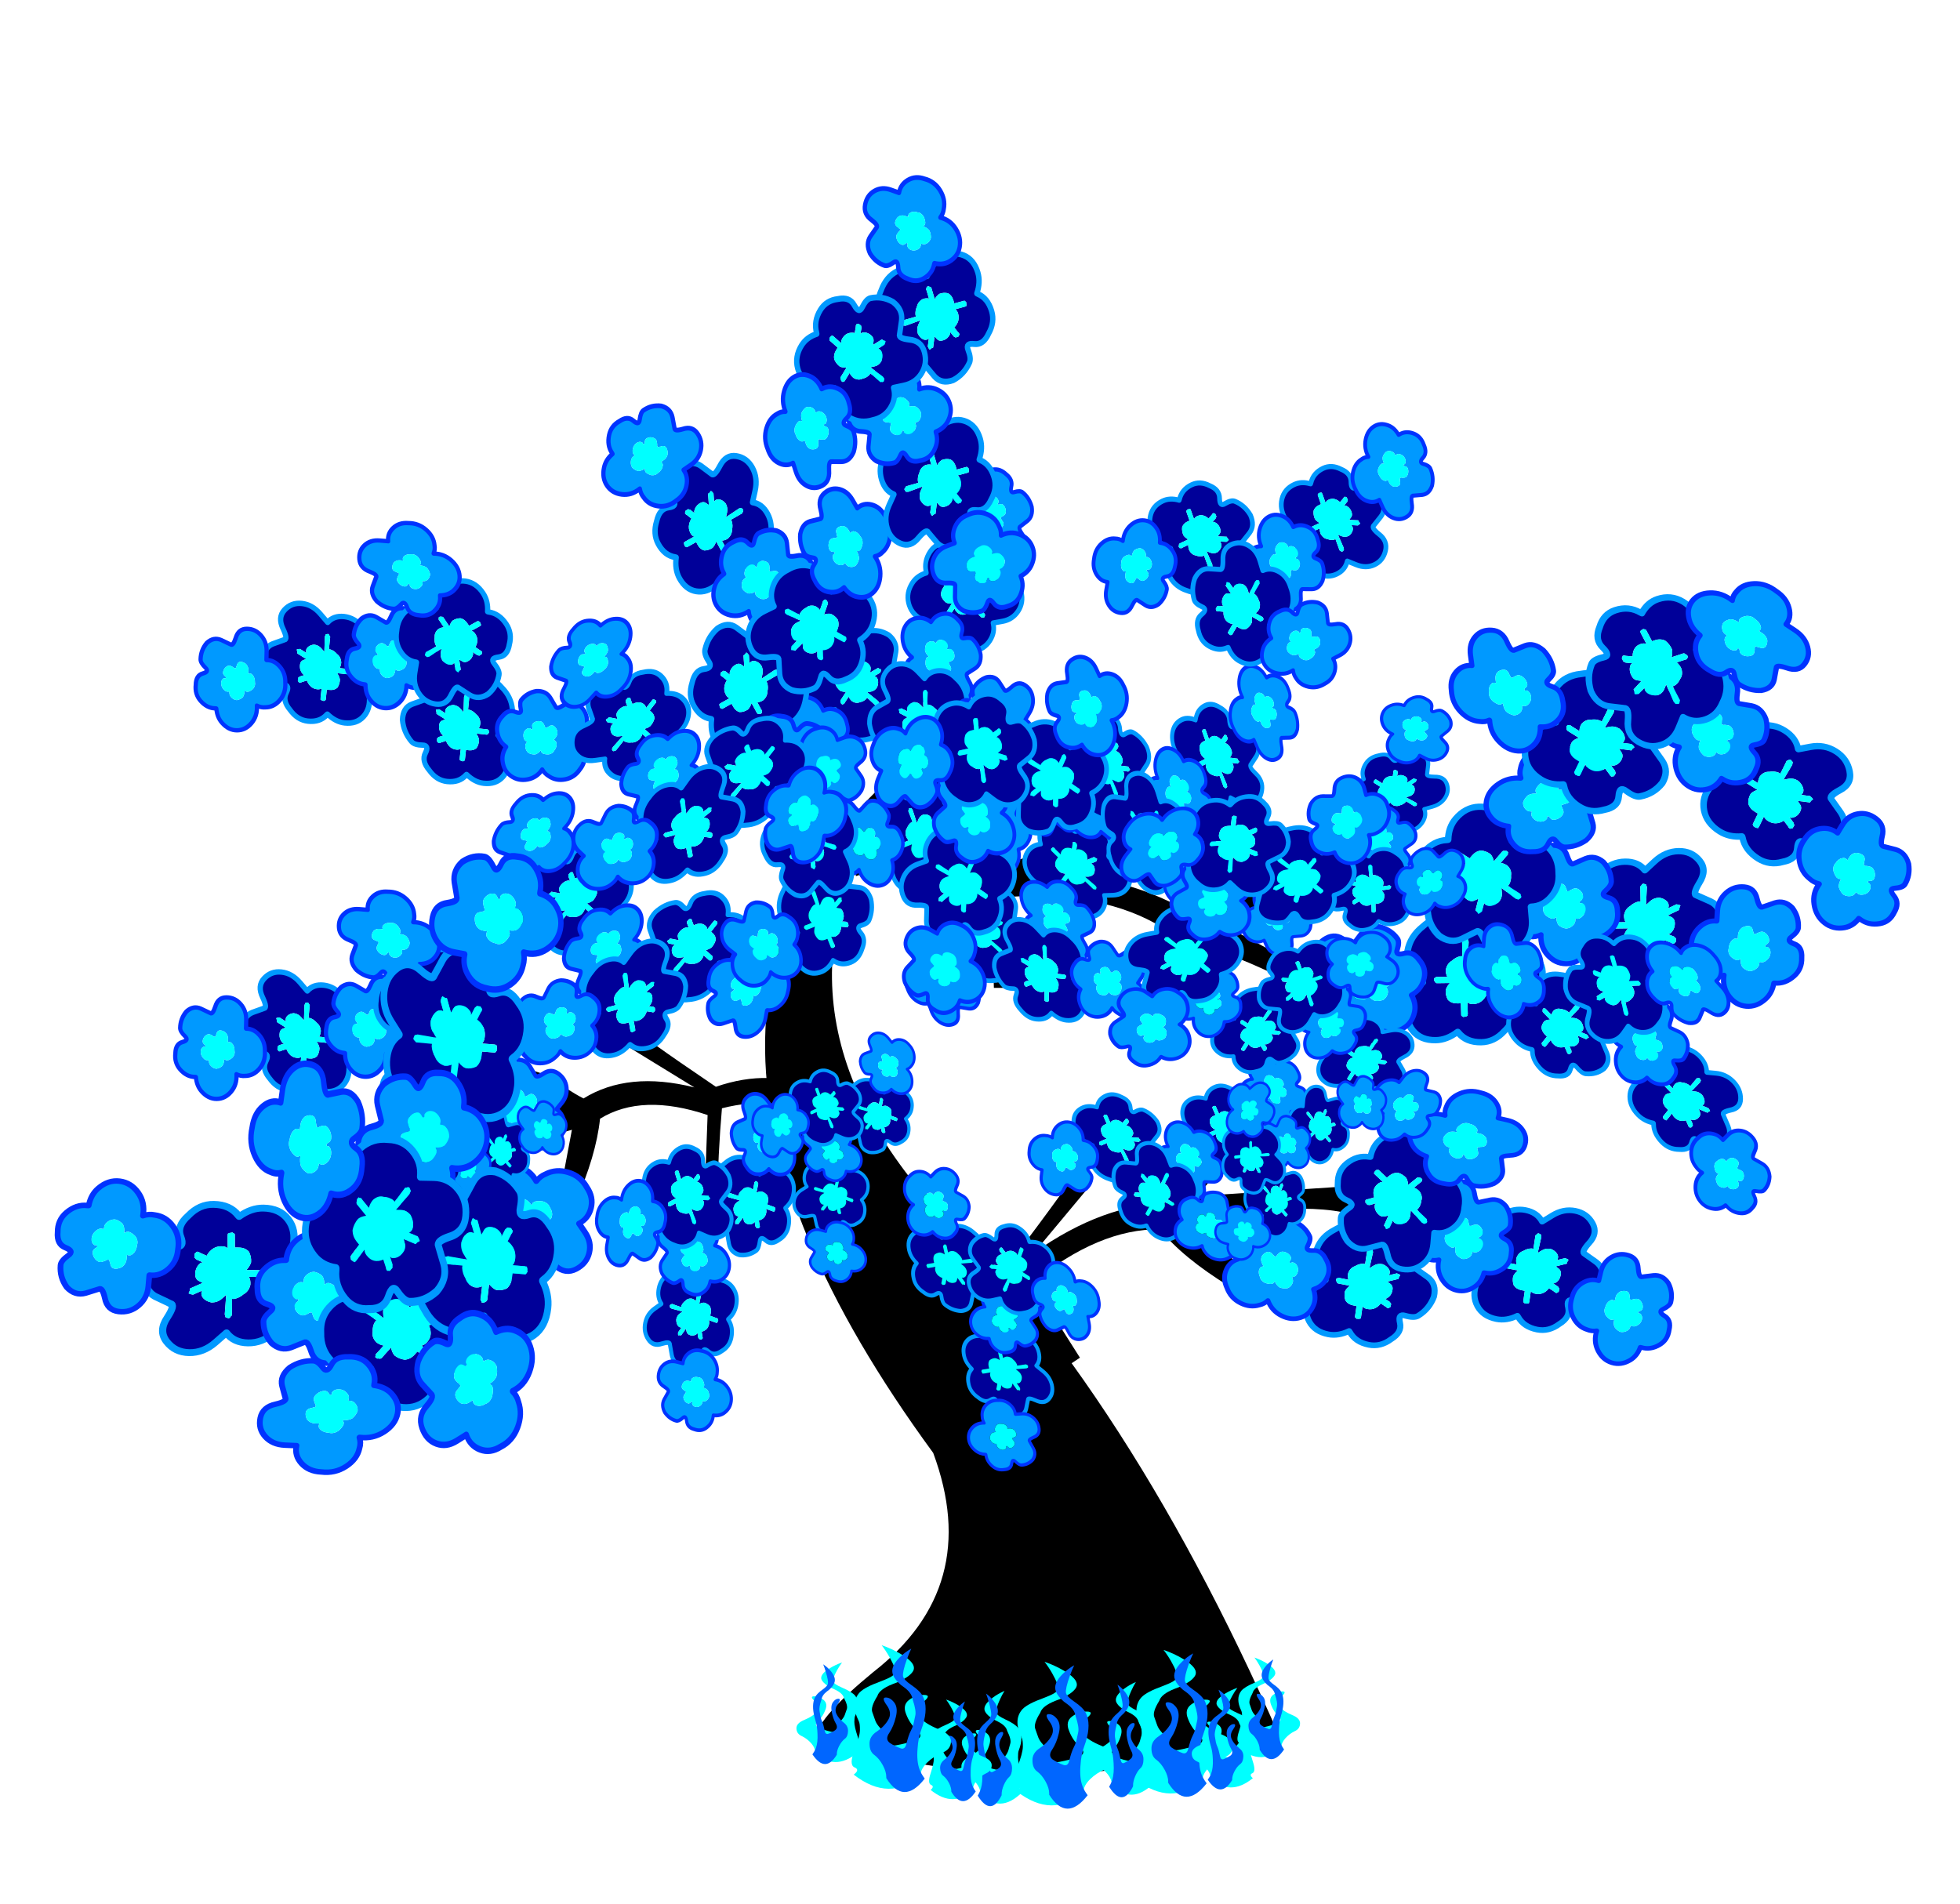 
<svg xmlns="http://www.w3.org/2000/svg" version="1.1" xmlns:xlink="http://www.w3.org/1999/xlink" preserveAspectRatio="none" x="0px" y="0px" width="560px" height="544px" viewBox="0 0 560 544">
<defs>
<g id="miracle_tree_full_0_Layer3_0_FILL">
<path fill="#000000" stroke="none" d="
M -9.2 -71.65
Q -38.4 -51.25 -8.35 -14.4 -3.85 -3.5 -13.8 3.45 -18.55 6.95 -19.05 8.7 0.268 14.742 23.05 8.7 8.6 -20.9 -10.55 -36.9 -25.15 -53.85 -9.2 -71.65 Z"/>
</g>

<g id="miracle_tree_full_0_Layer2_0_FILL">
<path fill="#000000" stroke="none" d="
M -42.4 -34.5
L -40.8 -34.75
Q -38.9 -38.6 -38.55 -41.6 -34.75 -43.7 -28.8 -41.9
L -29.1 -34.6 -27.95 -34.35
Q -27.85 -38.9 -27.5 -42.45 -22.45 -43.6 -19.35 -41.55
L -18.9 -43.95
Q -23.05 -45.75 -28.05 -44.2 -31.75 -46.45 -33.45 -47.55 -35.25 -48.65 -35.5 -48.5 -35.8 -48.4 -35.95 -48.3
L -35.9 -47.4 -30 -44.15
Q -36 -45.5 -40.05 -43.25 -41.45 -43.9 -43.25 -45.1
L -49.8 -47.1 -50.35 -47.15 -41.95 -42.8 -51.5 -38.25 -52 -34.55
Q -49.35 -38.7 -41.1 -40.7
L -42.4 -34.5
M 23.05 -43.1
L 22.45 -42.8 15.9 -37.9
Q 14.4 -36.05 13.15 -34.75 7.1 -34.7 0.8 -30.7
L 6 -36.3 5.55 -37.05
Q 5.3 -37.1 4.9 -37.05 4.5 -37 3.05 -35.25 1.65 -33.5 -1.45 -29.8 -8.2 -28.7 -12.05 -25.2
L -10.25 -23.35
Q -7.7 -26.65 -1.15 -28.05 1.25 -25.2 3.7 -21.4
L 4.95 -22.15 0.65 -28.25
Q 6.65 -32.65 12.2 -32.6 14.25 -30.3 18.5 -27.95
L 20.55 -28.45 15.75 -33.15
Q 26.45 -35.4 31.75 -33.15
L 29.2 -36.1 15.55 -35.3 23.05 -43.1
M 8.05 -64.75
Q 7.6 -64.95 5.1 -64.25 2.6 -63.55 -2.75 -62.1 -10 -64.75 -16.05 -63.9
L -15.35 -61.35
Q -10.85 -62.75 -3.55 -60.45 -2.95 -56.8 -2.85 -52.25
L -1.15 -52.25 -1.65 -59.65
Q 7 -60.15 12.45 -57.15 13 -54.1 15.75 -49.8
L 18.1 -49.2 16.25 -55.7
Q 28.2 -51.85 32 -47.1
L 31.25 -50.95 17.4 -57.65 29.55 -60.15 28.8 -60.2 19.3 -59.6
Q 16.7 -58.85 14.65 -58.5 8.75 -61.65 0.1 -61.6
L 8.6 -63.55 8.65 -64.45
Q 8.45 -64.6 8.05 -64.75 Z"/>
</g>

<g id="blossom_copy_0_Layer1_0_FILL">
<path fill="#000099" stroke="none" d="
M 4.15 1.2
Q 4.15 0.65 3.8 0.3 3.45 -0.05 2.95 0 2.45 0.05 2.3 0.6 2.15 1.1 2 1 1.85 0.95 1.45 0.8 1 0.65 0.6 1.05 0.25 1.5 0.25 2.05 0.25 2.25 0.55 2.5 0.8 2.7 0.4 2.85 0 3 0 3.55 -0.05 4.1 0.3 4.45 0.7 4.85 1.2 4.8
L 1.25 4.8
Q 1.3 5.3 1.6 5.6 2 6 2.5 5.95 3 5.9 3.35 5.45 3.7 5 3.65 4.4 3.9 4.5 4.15 4.45 4.65 4.4 5 3.95 5.35 3.5 5.3 2.9 5.3 2.35 4.95 2 4.6 1.65 4.15 1.7 4.15 1.45 4.15 1.2
M 3.6 2.1
Q 3.656 2.069 3.7 2.05 3.758 2.082 3.8 2.1 3.831 2.156 3.8 2.2 3.818 2.258 3.75 2.3
L 3.35 2.65 3.4 2.7
Q 3.5 2.85 3.5 3.05 3.55 3.25 3.4 3.45 3.287 3.563 3.15 3.6
L 3.4 3.85
Q 3.468 3.891 3.45 3.95 3.481 3.994 3.45 4 3.409 4.068 3.35 4.05 3.306 4.081 3.25 4.05
L 2.9 3.7
Q 2.879 3.881 2.8 4 2.65 4.15 2.45 4.2 2.25 4.2 2.1 4.05 2.05 4 2 3.95
L 1.65 4.25
Q 1.63 4.281 1.55 4.25 1.528 4.267 1.5 4.2 1.469 4.18 1.45 4.1 1.483 4.078 1.5 4.05
L 1.85 3.75
Q 1.748 3.748 1.65 3.65 1.5 3.5 1.5 3.3 1.5 3.165 1.55 3.05
L 1.3 2.95
Q 1.249 2.951 1.2 2.9 1.205 2.85 1.2 2.8 1.249 2.748 1.3 2.7 1.35 2.705 1.4 2.7
L 1.65 2.8
Q 1.6 2.759 1.6 2.7 1.6 2.5 1.75 2.35 1.9 2.2 2.05 2.25 2.146 2.282 2.2 2.3
L 2.05 1.85
Q 2.068 1.835 2.1 1.8 2.125 1.747 2.15 1.7 2.215 1.718 2.25 1.75 2.303 1.775 2.3 1.8
L 2.4 2.1
Q 2.477 1.95 2.65 1.95 2.8 1.95 2.95 2.05 3.1 2.2 3.1 2.4 3.1 2.5 3.1 2.6
L 3.1 2.6 3.6 2.1 Z"/>

<path fill="#00FFFF" stroke="none" d="
M 3.7 2.05
Q 3.656 2.069 3.6 2.1
L 3.1 2.6 3.1 2.6
Q 3.1 2.5 3.1 2.4 3.1 2.2 2.95 2.05 2.8 1.95 2.65 1.95 2.477 1.95 2.4 2.1
L 2.3 1.8
Q 2.303 1.775 2.25 1.75 2.215 1.718 2.15 1.7 2.125 1.747 2.1 1.8 2.068 1.835 2.05 1.85
L 2.2 2.3
Q 2.146 2.282 2.05 2.25 1.9 2.2 1.75 2.35 1.6 2.5 1.6 2.7 1.6 2.759 1.65 2.8
L 1.4 2.7
Q 1.35 2.705 1.3 2.7 1.249 2.748 1.2 2.8 1.205 2.85 1.2 2.9 1.249 2.951 1.3 2.95
L 1.55 3.05
Q 1.5 3.165 1.5 3.3 1.5 3.5 1.65 3.65 1.748 3.748 1.85 3.75
L 1.5 4.05
Q 1.483 4.078 1.45 4.1 1.469 4.18 1.5 4.2 1.528 4.267 1.55 4.25 1.63 4.281 1.65 4.25
L 2 3.95
Q 2.05 4 2.1 4.05 2.25 4.2 2.45 4.2 2.65 4.15 2.8 4 2.879 3.881 2.9 3.7
L 3.25 4.05
Q 3.306 4.081 3.35 4.05 3.409 4.068 3.45 4 3.481 3.994 3.45 3.95 3.468 3.891 3.4 3.85
L 3.15 3.6
Q 3.287 3.563 3.4 3.45 3.55 3.25 3.5 3.05 3.5 2.85 3.4 2.7
L 3.35 2.65 3.75 2.3
Q 3.818 2.258 3.8 2.2 3.831 2.156 3.8 2.1 3.758 2.082 3.7 2.05 Z"/>
</g>

<g id="blossom_0_Layer0_0_FILL">
<path fill="#0099FF" stroke="none" d="
M 4.15 1.2
Q 4.15 0.65 3.8 0.3 3.45 -0.05 2.95 0 2.45 0.05 2.3 0.6 2.15 1.1 2 1 1.85 0.95 1.45 0.8 1 0.65 0.6 1.05 0.25 1.5 0.25 2.05 0.25 2.25 0.55 2.5 0.8 2.7 0.4 2.85 0 3 0 3.55 -0.05 4.1 0.3 4.45 0.7 4.85 1.2 4.8
L 1.25 4.8
Q 1.3 5.3 1.6 5.6 2 6 2.5 5.95 3 5.9 3.35 5.45 3.7 5 3.65 4.4 3.9 4.5 4.15 4.45 4.65 4.4 5 3.95 5.35 3.5 5.3 2.9 5.3 2.35 4.95 2 4.6 1.65 4.15 1.7 4.15 1.45 4.15 1.2
M 2.95 2.05
Q 3.1 2.2 3.1 2.4 3.1 2.5 3.1 2.6 3.2 2.55 3.3 2.6 3.35 2.65 3.4 2.7 3.5 2.85 3.5 3.05 3.55 3.25 3.4 3.45 3.25 3.6 3.1 3.65 3.05 3.65 3 3.65 2.947 3.6 2.9 3.6 2.9 3.85 2.8 4 2.65 4.15 2.45 4.2 2.25 4.2 2.1 4.05 2 3.95 2 3.8
L 2 3.75 1.95 3.75
Q 1.8 3.8 1.65 3.65 1.5 3.5 1.5 3.3 1.5 3.1 1.65 3
L 1.75 3
Q 1.8 2.95 1.75 2.9 1.6 2.8 1.6 2.7 1.6 2.5 1.75 2.35 1.9 2.2 2.05 2.25 2.2 2.3 2.25 2.35 2.3 2.35 2.35 2.35 2.35 2.3 2.4 2.2 2.45 1.95 2.65 1.95 2.8 1.95 2.95 2.05 Z"/>

<path fill="#00FFFF" stroke="none" d="
M 3.1 2.4
Q 3.1 2.2 2.95 2.05 2.8 1.95 2.65 1.95 2.45 1.95 2.4 2.2 2.35 2.3 2.35 2.35 2.3 2.35 2.25 2.35 2.2 2.3 2.05 2.25 1.9 2.2 1.75 2.35 1.6 2.5 1.6 2.7 1.6 2.8 1.75 2.9 1.8 2.95 1.75 3
L 1.65 3
Q 1.5 3.1 1.5 3.3 1.5 3.5 1.65 3.65 1.8 3.8 1.95 3.75
L 2 3.75 2 3.8
Q 2 3.95 2.1 4.05 2.25 4.2 2.45 4.2 2.65 4.15 2.8 4 2.9 3.85 2.9 3.6 2.947 3.6 3 3.65 3.05 3.65 3.1 3.65 3.25 3.6 3.4 3.45 3.55 3.25 3.5 3.05 3.5 2.85 3.4 2.7 3.35 2.65 3.3 2.6 3.2 2.55 3.1 2.6 3.1 2.5 3.1 2.4 Z"/>
</g>

<g id="flames_0_Layer1_0_FILL">
<path fill="#00FFFF" stroke="none" d="
M 5.5 -25.65
Q 5.15 -26.75 7.25 -29.95 8.3 -31.55 9.5 -32.9 6.45 -32 3.85 -30.65 -1.3 -28 0.45 -25.95 1.5 -24.65 4.55 -23.35 5.3 -23.05 6.2 -22.75 10 -21.35 10.55 -19.6 12.55 -16.65 11.95 -15.35 11.4 -14.05 11.05 -13.15 10.65 -12.25 9.65 -11.3 8.7 -10.35 7.6 -7.95 6.95 -6.5 4.9 -6.8 1.75 -7.35 -0.75 -8.2 -3.3 -9.15 -1.1 -10.8 1.05 -12.55 2.1 -14.95 3.25 -17.35 1.3 -18.7 -0.7 -20.05 -3.05 -20.05 -5.45 -20.05 -2.6 -18.05 0.25 -16.1 -1.65 -14.3 -3.55 -12.5 -7.4 -11.15 -11.2 -9.85 -11.05 -7.85 -10.95 -5.85 -8.5 -5 -6.1 -4.1 -4.15 -2.35 -2.35 -0.65 -2.35 0.75 -2.35 0.9 -2.35 1 6.6 8.15 17.15 1 15.25 -0.3 16.95 -0.9 18.6 -1.55 17.05 -5.25 15.5 -8.95 15.5 -10.65 15.5 -12.35 15.85 -12.95 18.55 -17.65 15.7 -20.5 14.2 -21.9 9.75 -23.4 7.75 -24.1 6.7 -24.65 5.65 -25.25 5.5 -25.65 Z"/>
</g>

<g id="flames_0_Layer0_0_FILL">
<path fill="#0066FF" stroke="none" d="
M 6.05 -25.15
Q 7.05 -27.2 4.1 -29.85 2.6 -31.2 0.85 -32.1 1.55 -30.75 2.15 -29.15 3.35 -25.95 3.15 -24.85 3.05 -24.45 2.45 -23.85 1.85 -23.3 0.7 -22.6 -1.85 -21.1 -2.7 -19.7 -4.35 -16.85 -2.8 -12.15 -2.6 -11.55 -2.35 -10.9 -1.5 -8.8 -1.35 -5.95 -1.1 -2.7 -2 -0.6 -2.45 0.5 -3.55 1.8 2.5 8.95 7.65 1.8 7.65 1.7 7.65 1.55 7.65 0.15 8.7 -1.55 9.8 -3.3 11.2 -4.2 12.6 -5.05 12.65 -7.05 12.75 -9.05 10.55 -10.35 8.35 -11.7 7.25 -13.5 6.15 -15.3 7.8 -17.25 9.45 -19.25 8.05 -19.25 6.7 -19.25 5.55 -17.9 4.45 -16.55 5.1 -14.15 5.7 -11.75 6.95 -10 8.2 -8.35 6.75 -7.4 5.3 -6.55 3.5 -6 2.3 -5.7 1.95 -7.15 1.3 -9.55 0.75 -10.5 0.2 -11.45 -0.05 -12.35 -0.25 -13.25 -0.55 -14.55 -0.9 -15.85 0.25 -18.8 0.55 -20.55 2.75 -21.95 3.25 -22.25 3.7 -22.55 5.45 -23.85 6.05 -25.15 Z"/>
</g>

<path id="blossom_copy_0_Layer1_0_1_STROKES" stroke="#0099FF" stroke-width="0.25" stroke-linejoin="round" stroke-linecap="round" fill="none" d="
M 3.8 0.3
Q 3.45 -0.05 2.95 0 2.45 0.05 2.3 0.6 2.15 1.1 2 1 1.85 0.95 1.45 0.8 1 0.65 0.6 1.05 0.25 1.5 0.25 2.05 0.25 2.25 0.55 2.5 0.8 2.7 0.4 2.85 0 3 0 3.55 -0.05 4.1 0.3 4.45 0.7 4.85 1.2 4.8
L 1.25 4.8
Q 1.3 5.3 1.6 5.6 2 6 2.5 5.95 3 5.9 3.35 5.45 3.7 5 3.65 4.4 3.9 4.5 4.15 4.45 4.65 4.4 5 3.95 5.35 3.5 5.3 2.9 5.3 2.35 4.95 2 4.6 1.65 4.15 1.7 4.15 1.45 4.15 1.2 4.15 0.65 3.8 0.3 Z"/>

<path id="blossom_0_Layer0_0_1_STROKES" stroke="#0033FF" stroke-width="0.25" stroke-linejoin="round" stroke-linecap="round" fill="none" d="
M 3.8 0.3
Q 3.45 -0.05 2.95 0 2.45 0.05 2.3 0.6 2.15 1.1 2 1 1.85 0.95 1.45 0.8 1 0.65 0.6 1.05 0.25 1.5 0.25 2.05 0.25 2.25 0.55 2.5 0.8 2.7 0.4 2.85 0 3 0 3.55 -0.05 4.1 0.3 4.45 0.7 4.85 1.2 4.8
L 1.25 4.8
Q 1.3 5.3 1.6 5.6 2 6 2.5 5.95 3 5.9 3.35 5.45 3.7 5 3.65 4.4 3.9 4.5 4.15 4.45 4.65 4.4 5 3.95 5.35 3.5 5.3 2.9 5.3 2.35 4.95 2 4.6 1.65 4.15 1.7 4.15 1.45 4.15 1.2 4.15 0.65 3.8 0.3 Z"/>
</defs>

<g transform="matrix( 2.67, 0, 0, 2.947, 106.7,480.2) "/>

<g transform="matrix( 3.152, 0, 0, 3.511, 292.95,465.75) ">
<g transform="matrix( 1, 0, 0, 1, 0,0) ">
<use xlink:href="#miracle_tree_full_0_Layer3_0_FILL"/>
</g>

<g transform="matrix( 1, 0, 0, 1, 0,0) ">
<use xlink:href="#miracle_tree_full_0_Layer2_0_FILL"/>
</g>

<g transform="matrix( 1.523, 0.26, -0.17, 1.386, -57.55,-48.15) ">
<g transform="matrix( 0.814, -0.95, 0.95, 0.814, -10.15,0.75) ">
<g transform="matrix( 1, 0, 0, 1, 0,0) ">
<use xlink:href="#blossom_copy_0_Layer1_0_FILL"/>

<use xlink:href="#blossom_copy_0_Layer1_0_1_STROKES"/>
</g>
</g>

<g transform="matrix( 1, 0, 0, 1, -3.8,-3.45) ">
<g transform="matrix( 1, 0, 0, 1, 0,0) ">
<use xlink:href="#blossom_0_Layer0_0_FILL"/>

<use xlink:href="#blossom_0_Layer0_0_1_STROKES"/>
</g>
</g>

<g transform="matrix( 0.814, -0.95, 0.95, 0.814, -1.65,2.7) ">
<g transform="matrix( 1, 0, 0, 1, 0,0) ">
<use xlink:href="#blossom_copy_0_Layer1_0_FILL"/>

<use xlink:href="#blossom_copy_0_Layer1_0_1_STROKES"/>
</g>
</g>

<g transform="matrix( 0.851, 0.523, -0.523, 0.851, 7.5,-1.35) ">
<g transform="matrix( 1, 0, 0, 1, 0,0) ">
<use xlink:href="#blossom_0_Layer0_0_FILL"/>

<use xlink:href="#blossom_0_Layer0_0_1_STROKES"/>
</g>
</g>

<g transform="matrix( -1.248, -0.065, 0.065, -1.248, 5.35,1.9) ">
<g transform="matrix( 1, 0, 0, 1, 0,0) ">
<use xlink:href="#blossom_copy_0_Layer1_0_FILL"/>

<use xlink:href="#blossom_copy_0_Layer1_0_1_STROKES"/>
</g>
</g>

<g transform="matrix( -0.104, -0.991, 0.991, -0.104, -3.4,-2.85) ">
<g transform="matrix( 1, 0, 0, 1, 0,0) ">
<use xlink:href="#blossom_0_Layer0_0_FILL"/>

<use xlink:href="#blossom_0_Layer0_0_1_STROKES"/>
</g>
</g>

<g transform="matrix( 0.993, -0.087, 0.087, 0.993, -12.75,-0.3) ">
<g transform="matrix( 1, 0, 0, 1, 0,0) ">
<use xlink:href="#blossom_0_Layer0_0_FILL"/>

<use xlink:href="#blossom_0_Layer0_0_1_STROKES"/>
</g>
</g>
</g>

<g transform="matrix( 2.092, -0.107, -0.011, -1.783, -61.65,-27.95) ">
<g transform="matrix( 0.814, -0.95, 0.95, 0.814, -10.15,0.75) ">
<g transform="matrix( 1, 0, 0, 1, 0,0) ">
<use xlink:href="#blossom_copy_0_Layer1_0_FILL"/>

<use xlink:href="#blossom_copy_0_Layer1_0_1_STROKES"/>
</g>
</g>

<g transform="matrix( 1, 0, 0, 1, -3.8,-3.45) ">
<g transform="matrix( 1, 0, 0, 1, 0,0) ">
<use xlink:href="#blossom_0_Layer0_0_FILL"/>

<use xlink:href="#blossom_0_Layer0_0_1_STROKES"/>
</g>
</g>

<g transform="matrix( 0.814, -0.95, 0.95, 0.814, -1.65,2.7) ">
<g transform="matrix( 1, 0, 0, 1, 0,0) ">
<use xlink:href="#blossom_copy_0_Layer1_0_FILL"/>

<use xlink:href="#blossom_copy_0_Layer1_0_1_STROKES"/>
</g>
</g>

<g transform="matrix( 0.851, 0.523, -0.523, 0.851, 7.5,-1.35) ">
<g transform="matrix( 1, 0, 0, 1, 0,0) ">
<use xlink:href="#blossom_0_Layer0_0_FILL"/>

<use xlink:href="#blossom_0_Layer0_0_1_STROKES"/>
</g>
</g>

<g transform="matrix( -1.248, -0.065, 0.065, -1.248, 5.35,1.9) ">
<g transform="matrix( 1, 0, 0, 1, 0,0) ">
<use xlink:href="#blossom_copy_0_Layer1_0_FILL"/>

<use xlink:href="#blossom_copy_0_Layer1_0_1_STROKES"/>
</g>
</g>

<g transform="matrix( -0.104, -0.991, 0.991, -0.104, -3.4,-2.85) ">
<g transform="matrix( 1, 0, 0, 1, 0,0) ">
<use xlink:href="#blossom_0_Layer0_0_FILL"/>

<use xlink:href="#blossom_0_Layer0_0_1_STROKES"/>
</g>
</g>

<g transform="matrix( 0.993, -0.087, 0.087, 0.993, -12.75,-0.3) ">
<g transform="matrix( 1, 0, 0, 1, 0,0) ">
<use xlink:href="#blossom_0_Layer0_0_FILL"/>

<use xlink:href="#blossom_0_Layer0_0_1_STROKES"/>
</g>
</g>
</g>

<g transform="matrix( 1.048, 0.698, 0.948, -1.089, -36.2,-55.05) ">
<g transform="matrix( 0.814, -0.95, 0.95, 0.814, -10.15,0.75) ">
<g transform="matrix( 1, 0, 0, 1, 0,0) ">
<use xlink:href="#blossom_copy_0_Layer1_0_FILL"/>

<use xlink:href="#blossom_copy_0_Layer1_0_1_STROKES"/>
</g>
</g>

<g transform="matrix( 1, 0, 0, 1, -3.8,-3.45) ">
<g transform="matrix( 1, 0, 0, 1, 0,0) ">
<use xlink:href="#blossom_0_Layer0_0_FILL"/>

<use xlink:href="#blossom_0_Layer0_0_1_STROKES"/>
</g>
</g>

<g transform="matrix( 0.814, -0.95, 0.95, 0.814, -1.65,2.7) ">
<g transform="matrix( 1, 0, 0, 1, 0,0) ">
<use xlink:href="#blossom_copy_0_Layer1_0_FILL"/>

<use xlink:href="#blossom_copy_0_Layer1_0_1_STROKES"/>
</g>
</g>

<g transform="matrix( 0.851, 0.523, -0.523, 0.851, 7.5,-1.35) ">
<g transform="matrix( 1, 0, 0, 1, 0,0) ">
<use xlink:href="#blossom_0_Layer0_0_FILL"/>

<use xlink:href="#blossom_0_Layer0_0_1_STROKES"/>
</g>
</g>

<g transform="matrix( -1.248, -0.065, 0.065, -1.248, 5.35,1.9) ">
<g transform="matrix( 1, 0, 0, 1, 0,0) ">
<use xlink:href="#blossom_copy_0_Layer1_0_FILL"/>

<use xlink:href="#blossom_copy_0_Layer1_0_1_STROKES"/>
</g>
</g>

<g transform="matrix( -0.104, -0.991, 0.991, -0.104, -3.4,-2.85) ">
<g transform="matrix( 1, 0, 0, 1, 0,0) ">
<use xlink:href="#blossom_0_Layer0_0_FILL"/>

<use xlink:href="#blossom_0_Layer0_0_1_STROKES"/>
</g>
</g>

<g transform="matrix( 0.993, -0.087, 0.087, 0.993, -12.75,-0.3) ">
<g transform="matrix( 1, 0, 0, 1, 0,0) ">
<use xlink:href="#blossom_0_Layer0_0_FILL"/>

<use xlink:href="#blossom_0_Layer0_0_1_STROKES"/>
</g>
</g>
</g>

<g transform="matrix( 0.356, -1.149, 1.106, 0.366, -29.15,-31.8) ">
<g transform="matrix( 0.814, -0.95, 0.95, 0.814, -10.15,0.75) ">
<g transform="matrix( 1, 0, 0, 1, 0,0) ">
<use xlink:href="#blossom_copy_0_Layer1_0_FILL"/>

<use xlink:href="#blossom_copy_0_Layer1_0_1_STROKES"/>
</g>
</g>

<g transform="matrix( 1, 0, 0, 1, -3.8,-3.45) ">
<g transform="matrix( 1, 0, 0, 1, 0,0) ">
<use xlink:href="#blossom_0_Layer0_0_FILL"/>

<use xlink:href="#blossom_0_Layer0_0_1_STROKES"/>
</g>
</g>

<g transform="matrix( 0.814, -0.95, 0.95, 0.814, -1.65,2.7) ">
<g transform="matrix( 1, 0, 0, 1, 0,0) ">
<use xlink:href="#blossom_copy_0_Layer1_0_FILL"/>

<use xlink:href="#blossom_copy_0_Layer1_0_1_STROKES"/>
</g>
</g>

<g transform="matrix( 0.851, 0.523, -0.523, 0.851, 7.5,-1.35) ">
<g transform="matrix( 1, 0, 0, 1, 0,0) ">
<use xlink:href="#blossom_0_Layer0_0_FILL"/>

<use xlink:href="#blossom_0_Layer0_0_1_STROKES"/>
</g>
</g>

<g transform="matrix( -1.248, -0.065, 0.065, -1.248, 5.35,1.9) ">
<g transform="matrix( 1, 0, 0, 1, 0,0) ">
<use xlink:href="#blossom_copy_0_Layer1_0_FILL"/>

<use xlink:href="#blossom_copy_0_Layer1_0_1_STROKES"/>
</g>
</g>

<g transform="matrix( -0.104, -0.991, 0.991, -0.104, -3.4,-2.85) ">
<g transform="matrix( 1, 0, 0, 1, 0,0) ">
<use xlink:href="#blossom_0_Layer0_0_FILL"/>

<use xlink:href="#blossom_0_Layer0_0_1_STROKES"/>
</g>
</g>

<g transform="matrix( 0.993, -0.087, 0.087, 0.993, -12.75,-0.3) ">
<g transform="matrix( 1, 0, 0, 1, 0,0) ">
<use xlink:href="#blossom_0_Layer0_0_FILL"/>

<use xlink:href="#blossom_0_Layer0_0_1_STROKES"/>
</g>
</g>
</g>

<g transform="matrix( -1.741, -0.192, -0.233, 1.473, 37.45,-31.55) ">
<g transform="matrix( 0.814, -0.95, 0.95, 0.814, -10.15,0.75) ">
<g transform="matrix( 1, 0, 0, 1, 0,0) ">
<use xlink:href="#blossom_copy_0_Layer1_0_FILL"/>

<use xlink:href="#blossom_copy_0_Layer1_0_1_STROKES"/>
</g>
</g>

<g transform="matrix( 1, 0, 0, 1, -3.8,-3.45) ">
<g transform="matrix( 1, 0, 0, 1, 0,0) ">
<use xlink:href="#blossom_0_Layer0_0_FILL"/>

<use xlink:href="#blossom_0_Layer0_0_1_STROKES"/>
</g>
</g>

<g transform="matrix( 0.814, -0.95, 0.95, 0.814, -1.65,2.7) ">
<g transform="matrix( 1, 0, 0, 1, 0,0) ">
<use xlink:href="#blossom_copy_0_Layer1_0_FILL"/>

<use xlink:href="#blossom_copy_0_Layer1_0_1_STROKES"/>
</g>
</g>

<g transform="matrix( 0.851, 0.523, -0.523, 0.851, 7.5,-1.35) ">
<g transform="matrix( 1, 0, 0, 1, 0,0) ">
<use xlink:href="#blossom_0_Layer0_0_FILL"/>

<use xlink:href="#blossom_0_Layer0_0_1_STROKES"/>
</g>
</g>

<g transform="matrix( -1.248, -0.065, 0.065, -1.248, 5.35,1.9) ">
<g transform="matrix( 1, 0, 0, 1, 0,0) ">
<use xlink:href="#blossom_copy_0_Layer1_0_FILL"/>

<use xlink:href="#blossom_copy_0_Layer1_0_1_STROKES"/>
</g>
</g>

<g transform="matrix( -0.104, -0.991, 0.991, -0.104, -3.4,-2.85) ">
<g transform="matrix( 1, 0, 0, 1, 0,0) ">
<use xlink:href="#blossom_0_Layer0_0_FILL"/>

<use xlink:href="#blossom_0_Layer0_0_1_STROKES"/>
</g>
</g>

<g transform="matrix( 0.993, -0.087, 0.087, 0.993, -12.75,-0.3) ">
<g transform="matrix( 1, 0, 0, 1, 0,0) ">
<use xlink:href="#blossom_0_Layer0_0_FILL"/>

<use xlink:href="#blossom_0_Layer0_0_1_STROKES"/>
</g>
</g>
</g>

<g transform="matrix( -0.773, 0.808, -1.007, -0.883, 1.35,-57.2) ">
<g transform="matrix( 0.814, -0.95, 0.95, 0.814, -10.15,0.75) ">
<g transform="matrix( 1, 0, 0, 1, 0,0) ">
<use xlink:href="#blossom_copy_0_Layer1_0_FILL"/>

<use xlink:href="#blossom_copy_0_Layer1_0_1_STROKES"/>
</g>
</g>

<g transform="matrix( 1, 0, 0, 1, -3.8,-3.45) ">
<g transform="matrix( 1, 0, 0, 1, 0,0) ">
<use xlink:href="#blossom_0_Layer0_0_FILL"/>

<use xlink:href="#blossom_0_Layer0_0_1_STROKES"/>
</g>
</g>

<g transform="matrix( 0.814, -0.95, 0.95, 0.814, -1.65,2.7) ">
<g transform="matrix( 1, 0, 0, 1, 0,0) ">
<use xlink:href="#blossom_copy_0_Layer1_0_FILL"/>

<use xlink:href="#blossom_copy_0_Layer1_0_1_STROKES"/>
</g>
</g>

<g transform="matrix( 0.851, 0.523, -0.523, 0.851, 7.5,-1.35) ">
<g transform="matrix( 1, 0, 0, 1, 0,0) ">
<use xlink:href="#blossom_0_Layer0_0_FILL"/>

<use xlink:href="#blossom_0_Layer0_0_1_STROKES"/>
</g>
</g>

<g transform="matrix( -1.248, -0.065, 0.065, -1.248, 5.35,1.9) ">
<g transform="matrix( 1, 0, 0, 1, 0,0) ">
<use xlink:href="#blossom_copy_0_Layer1_0_FILL"/>

<use xlink:href="#blossom_copy_0_Layer1_0_1_STROKES"/>
</g>
</g>

<g transform="matrix( -0.104, -0.991, 0.991, -0.104, -3.4,-2.85) ">
<g transform="matrix( 1, 0, 0, 1, 0,0) ">
<use xlink:href="#blossom_0_Layer0_0_FILL"/>

<use xlink:href="#blossom_0_Layer0_0_1_STROKES"/>
</g>
</g>

<g transform="matrix( 0.993, -0.087, 0.087, 0.993, -12.75,-0.3) ">
<g transform="matrix( 1, 0, 0, 1, 0,0) ">
<use xlink:href="#blossom_0_Layer0_0_FILL"/>

<use xlink:href="#blossom_0_Layer0_0_1_STROKES"/>
</g>
</g>
</g>

<g transform="matrix( -1.048, 0.312, -0.489, -0.997, 13.25,-38.35) ">
<g transform="matrix( 0.814, -0.95, 0.95, 0.814, -10.15,0.75) ">
<g transform="matrix( 1, 0, 0, 1, 0,0) ">
<use xlink:href="#blossom_copy_0_Layer1_0_FILL"/>

<use xlink:href="#blossom_copy_0_Layer1_0_1_STROKES"/>
</g>
</g>

<g transform="matrix( 1, 0, 0, 1, -3.8,-3.45) ">
<g transform="matrix( 1, 0, 0, 1, 0,0) ">
<use xlink:href="#blossom_0_Layer0_0_FILL"/>

<use xlink:href="#blossom_0_Layer0_0_1_STROKES"/>
</g>
</g>

<g transform="matrix( 0.814, -0.95, 0.95, 0.814, -1.65,2.7) ">
<g transform="matrix( 1, 0, 0, 1, 0,0) ">
<use xlink:href="#blossom_copy_0_Layer1_0_FILL"/>

<use xlink:href="#blossom_copy_0_Layer1_0_1_STROKES"/>
</g>
</g>

<g transform="matrix( 0.851, 0.523, -0.523, 0.851, 7.5,-1.35) ">
<g transform="matrix( 1, 0, 0, 1, 0,0) ">
<use xlink:href="#blossom_0_Layer0_0_FILL"/>

<use xlink:href="#blossom_0_Layer0_0_1_STROKES"/>
</g>
</g>

<g transform="matrix( -1.248, -0.065, 0.065, -1.248, 5.35,1.9) ">
<g transform="matrix( 1, 0, 0, 1, 0,0) ">
<use xlink:href="#blossom_copy_0_Layer1_0_FILL"/>

<use xlink:href="#blossom_copy_0_Layer1_0_1_STROKES"/>
</g>
</g>

<g transform="matrix( -0.104, -0.991, 0.991, -0.104, -3.4,-2.85) ">
<g transform="matrix( 1, 0, 0, 1, 0,0) ">
<use xlink:href="#blossom_0_Layer0_0_FILL"/>

<use xlink:href="#blossom_0_Layer0_0_1_STROKES"/>
</g>
</g>

<g transform="matrix( 0.993, -0.087, 0.087, 0.993, -12.75,-0.3) ">
<g transform="matrix( 1, 0, 0, 1, 0,0) ">
<use xlink:href="#blossom_0_Layer0_0_FILL"/>

<use xlink:href="#blossom_0_Layer0_0_1_STROKES"/>
</g>
</g>
</g>

<g transform="matrix( -0.341, -1.048, -1.07, 0.16, -2.7,-26.6) ">
<g transform="matrix( 0.814, -0.95, 0.95, 0.814, -10.15,0.75) ">
<g transform="matrix( 1, 0, 0, 1, 0,0) ">
<use xlink:href="#blossom_copy_0_Layer1_0_FILL"/>

<use xlink:href="#blossom_copy_0_Layer1_0_1_STROKES"/>
</g>
</g>

<g transform="matrix( 1, 0, 0, 1, -3.8,-3.45) ">
<g transform="matrix( 1, 0, 0, 1, 0,0) ">
<use xlink:href="#blossom_0_Layer0_0_FILL"/>

<use xlink:href="#blossom_0_Layer0_0_1_STROKES"/>
</g>
</g>

<g transform="matrix( 0.814, -0.95, 0.95, 0.814, -1.65,2.7) ">
<g transform="matrix( 1, 0, 0, 1, 0,0) ">
<use xlink:href="#blossom_copy_0_Layer1_0_FILL"/>

<use xlink:href="#blossom_copy_0_Layer1_0_1_STROKES"/>
</g>
</g>

<g transform="matrix( 0.851, 0.523, -0.523, 0.851, 7.5,-1.35) ">
<g transform="matrix( 1, 0, 0, 1, 0,0) ">
<use xlink:href="#blossom_0_Layer0_0_FILL"/>

<use xlink:href="#blossom_0_Layer0_0_1_STROKES"/>
</g>
</g>

<g transform="matrix( -1.248, -0.065, 0.065, -1.248, 5.35,1.9) ">
<g transform="matrix( 1, 0, 0, 1, 0,0) ">
<use xlink:href="#blossom_copy_0_Layer1_0_FILL"/>

<use xlink:href="#blossom_copy_0_Layer1_0_1_STROKES"/>
</g>
</g>

<g transform="matrix( -0.104, -0.991, 0.991, -0.104, -3.4,-2.85) ">
<g transform="matrix( 1, 0, 0, 1, 0,0) ">
<use xlink:href="#blossom_0_Layer0_0_FILL"/>

<use xlink:href="#blossom_0_Layer0_0_1_STROKES"/>
</g>
</g>

<g transform="matrix( 0.993, -0.087, 0.087, 0.993, -12.75,-0.3) ">
<g transform="matrix( 1, 0, 0, 1, 0,0) ">
<use xlink:href="#blossom_0_Layer0_0_FILL"/>

<use xlink:href="#blossom_0_Layer0_0_1_STROKES"/>
</g>
</g>
</g>

<g transform="matrix( -1.913, 0.149, 0.054, 1.632, 46.4,-58.1) ">
<g transform="matrix( 0.814, -0.95, 0.95, 0.814, -10.15,0.75) ">
<g transform="matrix( 1, 0, 0, 1, 0,0) ">
<use xlink:href="#blossom_copy_0_Layer1_0_FILL"/>

<use xlink:href="#blossom_copy_0_Layer1_0_1_STROKES"/>
</g>
</g>

<g transform="matrix( 1, 0, 0, 1, -3.8,-3.45) ">
<g transform="matrix( 1, 0, 0, 1, 0,0) ">
<use xlink:href="#blossom_0_Layer0_0_FILL"/>

<use xlink:href="#blossom_0_Layer0_0_1_STROKES"/>
</g>
</g>

<g transform="matrix( 0.814, -0.95, 0.95, 0.814, -1.65,2.7) ">
<g transform="matrix( 1, 0, 0, 1, 0,0) ">
<use xlink:href="#blossom_copy_0_Layer1_0_FILL"/>

<use xlink:href="#blossom_copy_0_Layer1_0_1_STROKES"/>
</g>
</g>

<g transform="matrix( 0.851, 0.523, -0.523, 0.851, 7.5,-1.35) ">
<g transform="matrix( 1, 0, 0, 1, 0,0) ">
<use xlink:href="#blossom_0_Layer0_0_FILL"/>

<use xlink:href="#blossom_0_Layer0_0_1_STROKES"/>
</g>
</g>

<g transform="matrix( -1.248, -0.065, 0.065, -1.248, 5.35,1.9) ">
<g transform="matrix( 1, 0, 0, 1, 0,0) ">
<use xlink:href="#blossom_copy_0_Layer1_0_FILL"/>

<use xlink:href="#blossom_copy_0_Layer1_0_1_STROKES"/>
</g>
</g>

<g transform="matrix( -0.104, -0.991, 0.991, -0.104, -3.4,-2.85) ">
<g transform="matrix( 1, 0, 0, 1, 0,0) ">
<use xlink:href="#blossom_0_Layer0_0_FILL"/>

<use xlink:href="#blossom_0_Layer0_0_1_STROKES"/>
</g>
</g>

<g transform="matrix( 0.993, -0.087, 0.087, 0.993, -12.75,-0.3) ">
<g transform="matrix( 1, 0, 0, 1, 0,0) ">
<use xlink:href="#blossom_0_Layer0_0_FILL"/>

<use xlink:href="#blossom_0_Layer0_0_1_STROKES"/>
</g>
</g>
</g>

<g transform="matrix( -1.053, 0.361, -0.487, -1.241, 12.3,-68.1) ">
<g transform="matrix( 0.814, -0.95, 0.95, 0.814, -10.15,0.75) ">
<g transform="matrix( 1, 0, 0, 1, 0,0) ">
<use xlink:href="#blossom_copy_0_Layer1_0_FILL"/>

<use xlink:href="#blossom_copy_0_Layer1_0_1_STROKES"/>
</g>
</g>

<g transform="matrix( 1, 0, 0, 1, -3.8,-3.45) ">
<g transform="matrix( 1, 0, 0, 1, 0,0) ">
<use xlink:href="#blossom_0_Layer0_0_FILL"/>

<use xlink:href="#blossom_0_Layer0_0_1_STROKES"/>
</g>
</g>

<g transform="matrix( 0.814, -0.95, 0.95, 0.814, -1.65,2.7) ">
<g transform="matrix( 1, 0, 0, 1, 0,0) ">
<use xlink:href="#blossom_copy_0_Layer1_0_FILL"/>

<use xlink:href="#blossom_copy_0_Layer1_0_1_STROKES"/>
</g>
</g>

<g transform="matrix( 0.851, 0.523, -0.523, 0.851, 7.5,-1.35) ">
<g transform="matrix( 1, 0, 0, 1, 0,0) ">
<use xlink:href="#blossom_0_Layer0_0_FILL"/>

<use xlink:href="#blossom_0_Layer0_0_1_STROKES"/>
</g>
</g>

<g transform="matrix( -1.248, -0.065, 0.065, -1.248, 5.35,1.9) ">
<g transform="matrix( 1, 0, 0, 1, 0,0) ">
<use xlink:href="#blossom_copy_0_Layer1_0_FILL"/>

<use xlink:href="#blossom_copy_0_Layer1_0_1_STROKES"/>
</g>
</g>

<g transform="matrix( -0.104, -0.991, 0.991, -0.104, -3.4,-2.85) ">
<g transform="matrix( 1, 0, 0, 1, 0,0) ">
<use xlink:href="#blossom_0_Layer0_0_FILL"/>

<use xlink:href="#blossom_0_Layer0_0_1_STROKES"/>
</g>
</g>

<g transform="matrix( 0.993, -0.087, 0.087, 0.993, -12.75,-0.3) ">
<g transform="matrix( 1, 0, 0, 1, 0,0) ">
<use xlink:href="#blossom_0_Layer0_0_FILL"/>

<use xlink:href="#blossom_0_Layer0_0_1_STROKES"/>
</g>
</g>
</g>

<g transform="matrix( -0.693, 0.845, -0.963, -0.551, 30.85,-63.45) ">
<g transform="matrix( 0.814, -0.95, 0.95, 0.814, -10.15,0.75) ">
<g transform="matrix( 1, 0, 0, 1, 0,0) ">
<use xlink:href="#blossom_copy_0_Layer1_0_FILL"/>

<use xlink:href="#blossom_copy_0_Layer1_0_1_STROKES"/>
</g>
</g>

<g transform="matrix( 1, 0, 0, 1, -3.8,-3.45) ">
<g transform="matrix( 1, 0, 0, 1, 0,0) ">
<use xlink:href="#blossom_0_Layer0_0_FILL"/>

<use xlink:href="#blossom_0_Layer0_0_1_STROKES"/>
</g>
</g>

<g transform="matrix( 0.814, -0.95, 0.95, 0.814, -1.65,2.7) ">
<g transform="matrix( 1, 0, 0, 1, 0,0) ">
<use xlink:href="#blossom_copy_0_Layer1_0_FILL"/>

<use xlink:href="#blossom_copy_0_Layer1_0_1_STROKES"/>
</g>
</g>

<g transform="matrix( 0.851, 0.523, -0.523, 0.851, 7.5,-1.35) ">
<g transform="matrix( 1, 0, 0, 1, 0,0) ">
<use xlink:href="#blossom_0_Layer0_0_FILL"/>

<use xlink:href="#blossom_0_Layer0_0_1_STROKES"/>
</g>
</g>

<g transform="matrix( -1.248, -0.065, 0.065, -1.248, 5.35,1.9) ">
<g transform="matrix( 1, 0, 0, 1, 0,0) ">
<use xlink:href="#blossom_copy_0_Layer1_0_FILL"/>

<use xlink:href="#blossom_copy_0_Layer1_0_1_STROKES"/>
</g>
</g>

<g transform="matrix( -0.104, -0.991, 0.991, -0.104, -3.4,-2.85) ">
<g transform="matrix( 1, 0, 0, 1, 0,0) ">
<use xlink:href="#blossom_0_Layer0_0_FILL"/>

<use xlink:href="#blossom_0_Layer0_0_1_STROKES"/>
</g>
</g>

<g transform="matrix( 0.993, -0.087, 0.087, 0.993, -12.75,-0.3) ">
<g transform="matrix( 1, 0, 0, 1, 0,0) ">
<use xlink:href="#blossom_0_Layer0_0_FILL"/>

<use xlink:href="#blossom_0_Layer0_0_1_STROKES"/>
</g>
</g>
</g>

<g transform="matrix( -0.988, -0.484, -0.629, 0.879, 26.15,-49.55) ">
<g transform="matrix( 0.814, -0.95, 0.95, 0.814, -10.15,0.75) ">
<g transform="matrix( 1, 0, 0, 1, 0,0) ">
<use xlink:href="#blossom_copy_0_Layer1_0_FILL"/>

<use xlink:href="#blossom_copy_0_Layer1_0_1_STROKES"/>
</g>
</g>

<g transform="matrix( 1, 0, 0, 1, -3.8,-3.45) ">
<g transform="matrix( 1, 0, 0, 1, 0,0) ">
<use xlink:href="#blossom_0_Layer0_0_FILL"/>

<use xlink:href="#blossom_0_Layer0_0_1_STROKES"/>
</g>
</g>

<g transform="matrix( 0.814, -0.95, 0.95, 0.814, -1.65,2.7) ">
<g transform="matrix( 1, 0, 0, 1, 0,0) ">
<use xlink:href="#blossom_copy_0_Layer1_0_FILL"/>

<use xlink:href="#blossom_copy_0_Layer1_0_1_STROKES"/>
</g>
</g>

<g transform="matrix( 0.851, 0.523, -0.523, 0.851, 7.5,-1.35) ">
<g transform="matrix( 1, 0, 0, 1, 0,0) ">
<use xlink:href="#blossom_0_Layer0_0_FILL"/>

<use xlink:href="#blossom_0_Layer0_0_1_STROKES"/>
</g>
</g>

<g transform="matrix( -1.248, -0.065, 0.065, -1.248, 5.35,1.9) ">
<g transform="matrix( 1, 0, 0, 1, 0,0) ">
<use xlink:href="#blossom_copy_0_Layer1_0_FILL"/>

<use xlink:href="#blossom_copy_0_Layer1_0_1_STROKES"/>
</g>
</g>

<g transform="matrix( -0.104, -0.991, 0.991, -0.104, -3.4,-2.85) ">
<g transform="matrix( 1, 0, 0, 1, 0,0) ">
<use xlink:href="#blossom_0_Layer0_0_FILL"/>

<use xlink:href="#blossom_0_Layer0_0_1_STROKES"/>
</g>
</g>

<g transform="matrix( 0.993, -0.087, 0.087, 0.993, -12.75,-0.3) ">
<g transform="matrix( 1, 0, 0, 1, 0,0) ">
<use xlink:href="#blossom_0_Layer0_0_FILL"/>

<use xlink:href="#blossom_0_Layer0_0_1_STROKES"/>
</g>
</g>
</g>

<g transform="matrix( -0.888, 1.048, -1.048, -0.888, -9.4,-78.15) ">
<g transform="matrix( 0.814, -0.95, 0.95, 0.814, -10.15,0.75) ">
<g transform="matrix( 1, 0, 0, 1, 0,0) ">
<use xlink:href="#blossom_copy_0_Layer1_0_FILL"/>

<use xlink:href="#blossom_copy_0_Layer1_0_1_STROKES"/>
</g>
</g>

<g transform="matrix( 1, 0, 0, 1, -3.8,-3.45) ">
<g transform="matrix( 1, 0, 0, 1, 0,0) ">
<use xlink:href="#blossom_0_Layer0_0_FILL"/>

<use xlink:href="#blossom_0_Layer0_0_1_STROKES"/>
</g>
</g>

<g transform="matrix( 0.814, -0.95, 0.95, 0.814, -1.65,2.7) ">
<g transform="matrix( 1, 0, 0, 1, 0,0) ">
<use xlink:href="#blossom_copy_0_Layer1_0_FILL"/>

<use xlink:href="#blossom_copy_0_Layer1_0_1_STROKES"/>
</g>
</g>

<g transform="matrix( 0.851, 0.523, -0.523, 0.851, 7.5,-1.35) ">
<g transform="matrix( 1, 0, 0, 1, 0,0) ">
<use xlink:href="#blossom_0_Layer0_0_FILL"/>

<use xlink:href="#blossom_0_Layer0_0_1_STROKES"/>
</g>
</g>

<g transform="matrix( -1.248, -0.065, 0.065, -1.248, 5.35,1.9) ">
<g transform="matrix( 1, 0, 0, 1, 0,0) ">
<use xlink:href="#blossom_copy_0_Layer1_0_FILL"/>

<use xlink:href="#blossom_copy_0_Layer1_0_1_STROKES"/>
</g>
</g>

<g transform="matrix( -0.104, -0.991, 0.991, -0.104, -3.4,-2.85) ">
<g transform="matrix( 1, 0, 0, 1, 0,0) ">
<use xlink:href="#blossom_0_Layer0_0_FILL"/>

<use xlink:href="#blossom_0_Layer0_0_1_STROKES"/>
</g>
</g>

<g transform="matrix( 0.993, -0.087, 0.087, 0.993, -12.75,-0.3) ">
<g transform="matrix( 1, 0, 0, 1, 0,0) ">
<use xlink:href="#blossom_0_Layer0_0_FILL"/>

<use xlink:href="#blossom_0_Layer0_0_1_STROKES"/>
</g>
</g>
</g>

<g transform="matrix( 0.696, 1.388, -1.388, 0.696, -23.65,-83.35) ">
<g transform="matrix( 0.814, -0.95, 0.95, 0.814, -10.15,0.75) ">
<g transform="matrix( 1, 0, 0, 1, 0,0) ">
<use xlink:href="#blossom_copy_0_Layer1_0_FILL"/>

<use xlink:href="#blossom_copy_0_Layer1_0_1_STROKES"/>
</g>
</g>

<g transform="matrix( 1, 0, 0, 1, -3.8,-3.45) ">
<g transform="matrix( 1, 0, 0, 1, 0,0) ">
<use xlink:href="#blossom_0_Layer0_0_FILL"/>

<use xlink:href="#blossom_0_Layer0_0_1_STROKES"/>
</g>
</g>

<g transform="matrix( 0.814, -0.95, 0.95, 0.814, -1.65,2.7) ">
<g transform="matrix( 1, 0, 0, 1, 0,0) ">
<use xlink:href="#blossom_copy_0_Layer1_0_FILL"/>

<use xlink:href="#blossom_copy_0_Layer1_0_1_STROKES"/>
</g>
</g>

<g transform="matrix( 0.851, 0.523, -0.523, 0.851, 7.5,-1.35) ">
<g transform="matrix( 1, 0, 0, 1, 0,0) ">
<use xlink:href="#blossom_0_Layer0_0_FILL"/>

<use xlink:href="#blossom_0_Layer0_0_1_STROKES"/>
</g>
</g>

<g transform="matrix( -1.248, -0.065, 0.065, -1.248, 5.35,1.9) ">
<g transform="matrix( 1, 0, 0, 1, 0,0) ">
<use xlink:href="#blossom_copy_0_Layer1_0_FILL"/>

<use xlink:href="#blossom_copy_0_Layer1_0_1_STROKES"/>
</g>
</g>

<g transform="matrix( -0.104, -0.991, 0.991, -0.104, -3.4,-2.85) ">
<g transform="matrix( 1, 0, 0, 1, 0,0) ">
<use xlink:href="#blossom_0_Layer0_0_FILL"/>

<use xlink:href="#blossom_0_Layer0_0_1_STROKES"/>
</g>
</g>

<g transform="matrix( 0.993, -0.087, 0.087, 0.993, -12.75,-0.3) ">
<g transform="matrix( 1, 0, 0, 1, 0,0) ">
<use xlink:href="#blossom_0_Layer0_0_FILL"/>

<use xlink:href="#blossom_0_Layer0_0_1_STROKES"/>
</g>
</g>
</g>

<g transform="matrix( -1.156, 0.518, 0.528, 1.178, -15.75,-62.9) ">
<g transform="matrix( 0.814, -0.95, 0.95, 0.814, -10.15,0.75) ">
<g transform="matrix( 1, 0, 0, 1, 0,0) ">
<use xlink:href="#blossom_copy_0_Layer1_0_FILL"/>

<use xlink:href="#blossom_copy_0_Layer1_0_1_STROKES"/>
</g>
</g>

<g transform="matrix( 1, 0, 0, 1, -3.8,-3.45) ">
<g transform="matrix( 1, 0, 0, 1, 0,0) ">
<use xlink:href="#blossom_0_Layer0_0_FILL"/>

<use xlink:href="#blossom_0_Layer0_0_1_STROKES"/>
</g>
</g>

<g transform="matrix( 0.814, -0.95, 0.95, 0.814, -1.65,2.7) ">
<g transform="matrix( 1, 0, 0, 1, 0,0) ">
<use xlink:href="#blossom_copy_0_Layer1_0_FILL"/>

<use xlink:href="#blossom_copy_0_Layer1_0_1_STROKES"/>
</g>
</g>

<g transform="matrix( 0.851, 0.523, -0.523, 0.851, 7.5,-1.35) ">
<g transform="matrix( 1, 0, 0, 1, 0,0) ">
<use xlink:href="#blossom_0_Layer0_0_FILL"/>

<use xlink:href="#blossom_0_Layer0_0_1_STROKES"/>
</g>
</g>

<g transform="matrix( -1.248, -0.065, 0.065, -1.248, 5.35,1.9) ">
<g transform="matrix( 1, 0, 0, 1, 0,0) ">
<use xlink:href="#blossom_copy_0_Layer1_0_FILL"/>

<use xlink:href="#blossom_copy_0_Layer1_0_1_STROKES"/>
</g>
</g>

<g transform="matrix( -0.104, -0.991, 0.991, -0.104, -3.4,-2.85) ">
<g transform="matrix( 1, 0, 0, 1, 0,0) ">
<use xlink:href="#blossom_0_Layer0_0_FILL"/>

<use xlink:href="#blossom_0_Layer0_0_1_STROKES"/>
</g>
</g>

<g transform="matrix( 0.993, -0.087, 0.087, 0.993, -12.75,-0.3) ">
<g transform="matrix( 1, 0, 0, 1, 0,0) ">
<use xlink:href="#blossom_0_Layer0_0_FILL"/>

<use xlink:href="#blossom_0_Layer0_0_1_STROKES"/>
</g>
</g>
</g>

<g transform="matrix( -0.597, 0.573, 0.573, 0.597, -51.15,-36.5) ">
<g transform="matrix( 0.814, -0.95, 0.95, 0.814, -10.15,0.75) ">
<g transform="matrix( 1, 0, 0, 1, 0,0) ">
<use xlink:href="#blossom_copy_0_Layer1_0_FILL"/>

<use xlink:href="#blossom_copy_0_Layer1_0_1_STROKES"/>
</g>
</g>

<g transform="matrix( 1, 0, 0, 1, -3.8,-3.45) ">
<g transform="matrix( 1, 0, 0, 1, 0,0) ">
<use xlink:href="#blossom_0_Layer0_0_FILL"/>

<use xlink:href="#blossom_0_Layer0_0_1_STROKES"/>
</g>
</g>

<g transform="matrix( 0.814, -0.95, 0.95, 0.814, -1.65,2.7) ">
<g transform="matrix( 1, 0, 0, 1, 0,0) ">
<use xlink:href="#blossom_copy_0_Layer1_0_FILL"/>

<use xlink:href="#blossom_copy_0_Layer1_0_1_STROKES"/>
</g>
</g>

<g transform="matrix( 0.851, 0.523, -0.523, 0.851, 7.5,-1.35) ">
<g transform="matrix( 1, 0, 0, 1, 0,0) ">
<use xlink:href="#blossom_0_Layer0_0_FILL"/>

<use xlink:href="#blossom_0_Layer0_0_1_STROKES"/>
</g>
</g>

<g transform="matrix( -1.248, -0.065, 0.065, -1.248, 5.35,1.9) ">
<g transform="matrix( 1, 0, 0, 1, 0,0) ">
<use xlink:href="#blossom_copy_0_Layer1_0_FILL"/>

<use xlink:href="#blossom_copy_0_Layer1_0_1_STROKES"/>
</g>
</g>

<g transform="matrix( -0.104, -0.991, 0.991, -0.104, -3.4,-2.85) ">
<g transform="matrix( 1, 0, 0, 1, 0,0) ">
<use xlink:href="#blossom_0_Layer0_0_FILL"/>

<use xlink:href="#blossom_0_Layer0_0_1_STROKES"/>
</g>
</g>

<g transform="matrix( 0.993, -0.087, 0.087, 0.993, -12.75,-0.3) ">
<g transform="matrix( 1, 0, 0, 1, 0,0) ">
<use xlink:href="#blossom_0_Layer0_0_FILL"/>

<use xlink:href="#blossom_0_Layer0_0_1_STROKES"/>
</g>
</g>
</g>

<g transform="matrix( 1.523, 0.26, -0.17, 1.386, -55.7,-78.15) ">
<g transform="matrix( 0.814, -0.95, 0.95, 0.814, -10.15,0.75) ">
<g transform="matrix( 1, 0, 0, 1, 0,0) ">
<use xlink:href="#blossom_copy_0_Layer1_0_FILL"/>

<use xlink:href="#blossom_copy_0_Layer1_0_1_STROKES"/>
</g>
</g>

<g transform="matrix( 1, 0, 0, 1, -3.8,-3.45) ">
<g transform="matrix( 1, 0, 0, 1, 0,0) ">
<use xlink:href="#blossom_0_Layer0_0_FILL"/>

<use xlink:href="#blossom_0_Layer0_0_1_STROKES"/>
</g>
</g>

<g transform="matrix( 0.814, -0.95, 0.95, 0.814, -1.65,2.7) ">
<g transform="matrix( 1, 0, 0, 1, 0,0) ">
<use xlink:href="#blossom_copy_0_Layer1_0_FILL"/>

<use xlink:href="#blossom_copy_0_Layer1_0_1_STROKES"/>
</g>
</g>

<g transform="matrix( 0.851, 0.523, -0.523, 0.851, 7.5,-1.35) ">
<g transform="matrix( 1, 0, 0, 1, 0,0) ">
<use xlink:href="#blossom_0_Layer0_0_FILL"/>

<use xlink:href="#blossom_0_Layer0_0_1_STROKES"/>
</g>
</g>

<g transform="matrix( -1.248, -0.065, 0.065, -1.248, 5.35,1.9) ">
<g transform="matrix( 1, 0, 0, 1, 0,0) ">
<use xlink:href="#blossom_copy_0_Layer1_0_FILL"/>

<use xlink:href="#blossom_copy_0_Layer1_0_1_STROKES"/>
</g>
</g>

<g transform="matrix( -0.104, -0.991, 0.991, -0.104, -3.4,-2.85) ">
<g transform="matrix( 1, 0, 0, 1, 0,0) ">
<use xlink:href="#blossom_0_Layer0_0_FILL"/>

<use xlink:href="#blossom_0_Layer0_0_1_STROKES"/>
</g>
</g>

<g transform="matrix( 0.993, -0.087, 0.087, 0.993, -12.75,-0.3) ">
<g transform="matrix( 1, 0, 0, 1, 0,0) ">
<use xlink:href="#blossom_0_Layer0_0_FILL"/>

<use xlink:href="#blossom_0_Layer0_0_1_STROKES"/>
</g>
</g>
</g>

<g transform="matrix( -0.122, 2.09, 1.948, 0.145, -53.85,-37.4) ">
<g transform="matrix( 0.814, -0.95, 0.95, 0.814, -10.15,0.75) ">
<g transform="matrix( 1, 0, 0, 1, 0,0) ">
<use xlink:href="#blossom_copy_0_Layer1_0_FILL"/>

<use xlink:href="#blossom_copy_0_Layer1_0_1_STROKES"/>
</g>
</g>

<g transform="matrix( 1, 0, 0, 1, -3.8,-3.45) ">
<g transform="matrix( 1, 0, 0, 1, 0,0) ">
<use xlink:href="#blossom_0_Layer0_0_FILL"/>

<use xlink:href="#blossom_0_Layer0_0_1_STROKES"/>
</g>
</g>

<g transform="matrix( 0.814, -0.95, 0.95, 0.814, -1.65,2.7) ">
<g transform="matrix( 1, 0, 0, 1, 0,0) ">
<use xlink:href="#blossom_copy_0_Layer1_0_FILL"/>

<use xlink:href="#blossom_copy_0_Layer1_0_1_STROKES"/>
</g>
</g>

<g transform="matrix( 0.851, 0.523, -0.523, 0.851, 7.5,-1.35) ">
<g transform="matrix( 1, 0, 0, 1, 0,0) ">
<use xlink:href="#blossom_0_Layer0_0_FILL"/>

<use xlink:href="#blossom_0_Layer0_0_1_STROKES"/>
</g>
</g>

<g transform="matrix( -1.248, -0.065, 0.065, -1.248, 5.35,1.9) ">
<g transform="matrix( 1, 0, 0, 1, 0,0) ">
<use xlink:href="#blossom_copy_0_Layer1_0_FILL"/>

<use xlink:href="#blossom_copy_0_Layer1_0_1_STROKES"/>
</g>
</g>

<g transform="matrix( -0.104, -0.991, 0.991, -0.104, -3.4,-2.85) ">
<g transform="matrix( 1, 0, 0, 1, 0,0) ">
<use xlink:href="#blossom_0_Layer0_0_FILL"/>

<use xlink:href="#blossom_0_Layer0_0_1_STROKES"/>
</g>
</g>

<g transform="matrix( 0.993, -0.087, 0.087, 0.993, -12.75,-0.3) ">
<g transform="matrix( 1, 0, 0, 1, 0,0) ">
<use xlink:href="#blossom_0_Layer0_0_FILL"/>

<use xlink:href="#blossom_0_Layer0_0_1_STROKES"/>
</g>
</g>
</g>

<g transform="matrix( 1.048, 0.698, 0.948, -1.089, -31,-69.25) ">
<g transform="matrix( 0.814, -0.95, 0.95, 0.814, -10.15,0.75) ">
<g transform="matrix( 1, 0, 0, 1, 0,0) ">
<use xlink:href="#blossom_copy_0_Layer1_0_FILL"/>

<use xlink:href="#blossom_copy_0_Layer1_0_1_STROKES"/>
</g>
</g>

<g transform="matrix( 1, 0, 0, 1, -3.8,-3.45) ">
<g transform="matrix( 1, 0, 0, 1, 0,0) ">
<use xlink:href="#blossom_0_Layer0_0_FILL"/>

<use xlink:href="#blossom_0_Layer0_0_1_STROKES"/>
</g>
</g>

<g transform="matrix( 0.814, -0.95, 0.95, 0.814, -1.65,2.7) ">
<g transform="matrix( 1, 0, 0, 1, 0,0) ">
<use xlink:href="#blossom_copy_0_Layer1_0_FILL"/>

<use xlink:href="#blossom_copy_0_Layer1_0_1_STROKES"/>
</g>
</g>

<g transform="matrix( 0.851, 0.523, -0.523, 0.851, 7.5,-1.35) ">
<g transform="matrix( 1, 0, 0, 1, 0,0) ">
<use xlink:href="#blossom_0_Layer0_0_FILL"/>

<use xlink:href="#blossom_0_Layer0_0_1_STROKES"/>
</g>
</g>

<g transform="matrix( -1.248, -0.065, 0.065, -1.248, 5.35,1.9) ">
<g transform="matrix( 1, 0, 0, 1, 0,0) ">
<use xlink:href="#blossom_copy_0_Layer1_0_FILL"/>

<use xlink:href="#blossom_copy_0_Layer1_0_1_STROKES"/>
</g>
</g>

<g transform="matrix( -0.104, -0.991, 0.991, -0.104, -3.4,-2.85) ">
<g transform="matrix( 1, 0, 0, 1, 0,0) ">
<use xlink:href="#blossom_0_Layer0_0_FILL"/>

<use xlink:href="#blossom_0_Layer0_0_1_STROKES"/>
</g>
</g>

<g transform="matrix( 0.993, -0.087, 0.087, 0.993, -12.75,-0.3) ">
<g transform="matrix( 1, 0, 0, 1, 0,0) ">
<use xlink:href="#blossom_0_Layer0_0_FILL"/>

<use xlink:href="#blossom_0_Layer0_0_1_STROKES"/>
</g>
</g>
</g>

<g transform="matrix( 0.262, -0.846, 0.907, 0.3, -16.8,-39.9) ">
<g transform="matrix( 0.814, -0.95, 0.95, 0.814, -10.15,0.75) ">
<g transform="matrix( 1, 0, 0, 1, 0,0) ">
<use xlink:href="#blossom_copy_0_Layer1_0_FILL"/>

<use xlink:href="#blossom_copy_0_Layer1_0_1_STROKES"/>
</g>
</g>

<g transform="matrix( 1, 0, 0, 1, -3.8,-3.45) ">
<g transform="matrix( 1, 0, 0, 1, 0,0) ">
<use xlink:href="#blossom_0_Layer0_0_FILL"/>

<use xlink:href="#blossom_0_Layer0_0_1_STROKES"/>
</g>
</g>

<g transform="matrix( 0.814, -0.95, 0.95, 0.814, -1.65,2.7) ">
<g transform="matrix( 1, 0, 0, 1, 0,0) ">
<use xlink:href="#blossom_copy_0_Layer1_0_FILL"/>

<use xlink:href="#blossom_copy_0_Layer1_0_1_STROKES"/>
</g>
</g>

<g transform="matrix( 0.851, 0.523, -0.523, 0.851, 7.5,-1.35) ">
<g transform="matrix( 1, 0, 0, 1, 0,0) ">
<use xlink:href="#blossom_0_Layer0_0_FILL"/>

<use xlink:href="#blossom_0_Layer0_0_1_STROKES"/>
</g>
</g>

<g transform="matrix( -1.248, -0.065, 0.065, -1.248, 5.35,1.9) ">
<g transform="matrix( 1, 0, 0, 1, 0,0) ">
<use xlink:href="#blossom_copy_0_Layer1_0_FILL"/>

<use xlink:href="#blossom_copy_0_Layer1_0_1_STROKES"/>
</g>
</g>

<g transform="matrix( -0.104, -0.991, 0.991, -0.104, -3.4,-2.85) ">
<g transform="matrix( 1, 0, 0, 1, 0,0) ">
<use xlink:href="#blossom_0_Layer0_0_FILL"/>

<use xlink:href="#blossom_0_Layer0_0_1_STROKES"/>
</g>
</g>

<g transform="matrix( 0.993, -0.087, 0.087, 0.993, -12.75,-0.3) ">
<g transform="matrix( 1, 0, 0, 1, 0,0) ">
<use xlink:href="#blossom_0_Layer0_0_FILL"/>

<use xlink:href="#blossom_0_Layer0_0_1_STROKES"/>
</g>
</g>
</g>

<g transform="matrix( -1.112, -0.906, -0.79, 0.882, 54.6,-48.45) ">
<g transform="matrix( 0.814, -0.95, 0.95, 0.814, -10.15,0.75) ">
<g transform="matrix( 1, 0, 0, 1, 0,0) ">
<use xlink:href="#blossom_copy_0_Layer1_0_FILL"/>

<use xlink:href="#blossom_copy_0_Layer1_0_1_STROKES"/>
</g>
</g>

<g transform="matrix( 1, 0, 0, 1, -3.8,-3.45) ">
<g transform="matrix( 1, 0, 0, 1, 0,0) ">
<use xlink:href="#blossom_0_Layer0_0_FILL"/>

<use xlink:href="#blossom_0_Layer0_0_1_STROKES"/>
</g>
</g>

<g transform="matrix( 0.814, -0.95, 0.95, 0.814, -1.65,2.7) ">
<g transform="matrix( 1, 0, 0, 1, 0,0) ">
<use xlink:href="#blossom_copy_0_Layer1_0_FILL"/>

<use xlink:href="#blossom_copy_0_Layer1_0_1_STROKES"/>
</g>
</g>

<g transform="matrix( 0.851, 0.523, -0.523, 0.851, 7.5,-1.35) ">
<g transform="matrix( 1, 0, 0, 1, 0,0) ">
<use xlink:href="#blossom_0_Layer0_0_FILL"/>

<use xlink:href="#blossom_0_Layer0_0_1_STROKES"/>
</g>
</g>

<g transform="matrix( -1.248, -0.065, 0.065, -1.248, 5.35,1.9) ">
<g transform="matrix( 1, 0, 0, 1, 0,0) ">
<use xlink:href="#blossom_copy_0_Layer1_0_FILL"/>

<use xlink:href="#blossom_copy_0_Layer1_0_1_STROKES"/>
</g>
</g>

<g transform="matrix( -0.104, -0.991, 0.991, -0.104, -3.4,-2.85) ">
<g transform="matrix( 1, 0, 0, 1, 0,0) ">
<use xlink:href="#blossom_0_Layer0_0_FILL"/>

<use xlink:href="#blossom_0_Layer0_0_1_STROKES"/>
</g>
</g>

<g transform="matrix( 0.993, -0.087, 0.087, 0.993, -12.75,-0.3) ">
<g transform="matrix( 1, 0, 0, 1, 0,0) ">
<use xlink:href="#blossom_0_Layer0_0_FILL"/>

<use xlink:href="#blossom_0_Layer0_0_1_STROKES"/>
</g>
</g>
</g>

<g transform="matrix( 0.974, -0.929, 0.998, 0.746, 18.75,-60.2) ">
<g transform="matrix( 0.814, -0.95, 0.95, 0.814, -10.15,0.75) ">
<g transform="matrix( 1, 0, 0, 1, 0,0) ">
<use xlink:href="#blossom_copy_0_Layer1_0_FILL"/>

<use xlink:href="#blossom_copy_0_Layer1_0_1_STROKES"/>
</g>
</g>

<g transform="matrix( 1, 0, 0, 1, -3.8,-3.45) ">
<g transform="matrix( 1, 0, 0, 1, 0,0) ">
<use xlink:href="#blossom_0_Layer0_0_FILL"/>

<use xlink:href="#blossom_0_Layer0_0_1_STROKES"/>
</g>
</g>

<g transform="matrix( 0.814, -0.95, 0.95, 0.814, -1.65,2.7) ">
<g transform="matrix( 1, 0, 0, 1, 0,0) ">
<use xlink:href="#blossom_copy_0_Layer1_0_FILL"/>

<use xlink:href="#blossom_copy_0_Layer1_0_1_STROKES"/>
</g>
</g>

<g transform="matrix( 0.851, 0.523, -0.523, 0.851, 7.5,-1.35) ">
<g transform="matrix( 1, 0, 0, 1, 0,0) ">
<use xlink:href="#blossom_0_Layer0_0_FILL"/>

<use xlink:href="#blossom_0_Layer0_0_1_STROKES"/>
</g>
</g>

<g transform="matrix( -1.248, -0.065, 0.065, -1.248, 5.35,1.9) ">
<g transform="matrix( 1, 0, 0, 1, 0,0) ">
<use xlink:href="#blossom_copy_0_Layer1_0_FILL"/>

<use xlink:href="#blossom_copy_0_Layer1_0_1_STROKES"/>
</g>
</g>

<g transform="matrix( -0.104, -0.991, 0.991, -0.104, -3.4,-2.85) ">
<g transform="matrix( 1, 0, 0, 1, 0,0) ">
<use xlink:href="#blossom_0_Layer0_0_FILL"/>

<use xlink:href="#blossom_0_Layer0_0_1_STROKES"/>
</g>
</g>

<g transform="matrix( 0.993, -0.087, 0.087, 0.993, -12.75,-0.3) ">
<g transform="matrix( 1, 0, 0, 1, 0,0) ">
<use xlink:href="#blossom_0_Layer0_0_FILL"/>

<use xlink:href="#blossom_0_Layer0_0_1_STROKES"/>
</g>
</g>
</g>

<g transform="matrix( -1.728, -0.828, -0.77, 1.437, 59.75,-73.35) ">
<g transform="matrix( 0.814, -0.95, 0.95, 0.814, -10.15,0.75) ">
<g transform="matrix( 1, 0, 0, 1, 0,0) ">
<use xlink:href="#blossom_copy_0_Layer1_0_FILL"/>

<use xlink:href="#blossom_copy_0_Layer1_0_1_STROKES"/>
</g>
</g>

<g transform="matrix( 1, 0, 0, 1, -3.8,-3.45) ">
<g transform="matrix( 1, 0, 0, 1, 0,0) ">
<use xlink:href="#blossom_0_Layer0_0_FILL"/>

<use xlink:href="#blossom_0_Layer0_0_1_STROKES"/>
</g>
</g>

<g transform="matrix( 0.814, -0.95, 0.95, 0.814, -1.65,2.7) ">
<g transform="matrix( 1, 0, 0, 1, 0,0) ">
<use xlink:href="#blossom_copy_0_Layer1_0_FILL"/>

<use xlink:href="#blossom_copy_0_Layer1_0_1_STROKES"/>
</g>
</g>

<g transform="matrix( 0.851, 0.523, -0.523, 0.851, 7.5,-1.35) ">
<g transform="matrix( 1, 0, 0, 1, 0,0) ">
<use xlink:href="#blossom_0_Layer0_0_FILL"/>

<use xlink:href="#blossom_0_Layer0_0_1_STROKES"/>
</g>
</g>

<g transform="matrix( -1.248, -0.065, 0.065, -1.248, 5.35,1.9) ">
<g transform="matrix( 1, 0, 0, 1, 0,0) ">
<use xlink:href="#blossom_copy_0_Layer1_0_FILL"/>

<use xlink:href="#blossom_copy_0_Layer1_0_1_STROKES"/>
</g>
</g>

<g transform="matrix( -0.104, -0.991, 0.991, -0.104, -3.4,-2.85) ">
<g transform="matrix( 1, 0, 0, 1, 0,0) ">
<use xlink:href="#blossom_0_Layer0_0_FILL"/>

<use xlink:href="#blossom_0_Layer0_0_1_STROKES"/>
</g>
</g>

<g transform="matrix( 0.993, -0.087, 0.087, 0.993, -12.75,-0.3) ">
<g transform="matrix( 1, 0, 0, 1, 0,0) ">
<use xlink:href="#blossom_0_Layer0_0_FILL"/>

<use xlink:href="#blossom_0_Layer0_0_1_STROKES"/>
</g>
</g>
</g>

<g transform="matrix( -1.29, 0.442, -0.487, -1.241, 21.65,-86.95) ">
<g transform="matrix( 0.814, -0.95, 0.95, 0.814, -10.15,0.75) ">
<g transform="matrix( 1, 0, 0, 1, 0,0) ">
<use xlink:href="#blossom_copy_0_Layer1_0_FILL"/>

<use xlink:href="#blossom_copy_0_Layer1_0_1_STROKES"/>
</g>
</g>

<g transform="matrix( 1, 0, 0, 1, -3.8,-3.45) ">
<g transform="matrix( 1, 0, 0, 1, 0,0) ">
<use xlink:href="#blossom_0_Layer0_0_FILL"/>

<use xlink:href="#blossom_0_Layer0_0_1_STROKES"/>
</g>
</g>

<g transform="matrix( 0.814, -0.95, 0.95, 0.814, -1.65,2.7) ">
<g transform="matrix( 1, 0, 0, 1, 0,0) ">
<use xlink:href="#blossom_copy_0_Layer1_0_FILL"/>

<use xlink:href="#blossom_copy_0_Layer1_0_1_STROKES"/>
</g>
</g>

<g transform="matrix( 0.851, 0.523, -0.523, 0.851, 7.5,-1.35) ">
<g transform="matrix( 1, 0, 0, 1, 0,0) ">
<use xlink:href="#blossom_0_Layer0_0_FILL"/>

<use xlink:href="#blossom_0_Layer0_0_1_STROKES"/>
</g>
</g>

<g transform="matrix( -1.248, -0.065, 0.065, -1.248, 5.35,1.9) ">
<g transform="matrix( 1, 0, 0, 1, 0,0) ">
<use xlink:href="#blossom_copy_0_Layer1_0_FILL"/>

<use xlink:href="#blossom_copy_0_Layer1_0_1_STROKES"/>
</g>
</g>

<g transform="matrix( -0.104, -0.991, 0.991, -0.104, -3.4,-2.85) ">
<g transform="matrix( 1, 0, 0, 1, 0,0) ">
<use xlink:href="#blossom_0_Layer0_0_FILL"/>

<use xlink:href="#blossom_0_Layer0_0_1_STROKES"/>
</g>
</g>

<g transform="matrix( 0.993, -0.087, 0.087, 0.993, -12.75,-0.3) ">
<g transform="matrix( 1, 0, 0, 1, 0,0) ">
<use xlink:href="#blossom_0_Layer0_0_FILL"/>

<use xlink:href="#blossom_0_Layer0_0_1_STROKES"/>
</g>
</g>
</g>

<g transform="matrix( 0.712, -1.173, 1.173, 0.712, -3.15,-67.35) ">
<g transform="matrix( 0.814, -0.95, 0.95, 0.814, -10.15,0.75) ">
<g transform="matrix( 1, 0, 0, 1, 0,0) ">
<use xlink:href="#blossom_copy_0_Layer1_0_FILL"/>

<use xlink:href="#blossom_copy_0_Layer1_0_1_STROKES"/>
</g>
</g>

<g transform="matrix( 1, 0, 0, 1, -3.8,-3.45) ">
<g transform="matrix( 1, 0, 0, 1, 0,0) ">
<use xlink:href="#blossom_0_Layer0_0_FILL"/>

<use xlink:href="#blossom_0_Layer0_0_1_STROKES"/>
</g>
</g>

<g transform="matrix( 0.814, -0.95, 0.95, 0.814, -1.65,2.7) ">
<g transform="matrix( 1, 0, 0, 1, 0,0) ">
<use xlink:href="#blossom_copy_0_Layer1_0_FILL"/>

<use xlink:href="#blossom_copy_0_Layer1_0_1_STROKES"/>
</g>
</g>

<g transform="matrix( 0.851, 0.523, -0.523, 0.851, 7.5,-1.35) ">
<g transform="matrix( 1, 0, 0, 1, 0,0) ">
<use xlink:href="#blossom_0_Layer0_0_FILL"/>

<use xlink:href="#blossom_0_Layer0_0_1_STROKES"/>
</g>
</g>

<g transform="matrix( -1.248, -0.065, 0.065, -1.248, 5.35,1.9) ">
<g transform="matrix( 1, 0, 0, 1, 0,0) ">
<use xlink:href="#blossom_copy_0_Layer1_0_FILL"/>

<use xlink:href="#blossom_copy_0_Layer1_0_1_STROKES"/>
</g>
</g>

<g transform="matrix( -0.104, -0.991, 0.991, -0.104, -3.4,-2.85) ">
<g transform="matrix( 1, 0, 0, 1, 0,0) ">
<use xlink:href="#blossom_0_Layer0_0_FILL"/>

<use xlink:href="#blossom_0_Layer0_0_1_STROKES"/>
</g>
</g>

<g transform="matrix( 0.993, -0.087, 0.087, 0.993, -12.75,-0.3) ">
<g transform="matrix( 1, 0, 0, 1, 0,0) ">
<use xlink:href="#blossom_0_Layer0_0_FILL"/>

<use xlink:href="#blossom_0_Layer0_0_1_STROKES"/>
</g>
</g>
</g>

<g transform="matrix( -0.371, -1.506, 1.506, -0.371, -11.1,-100.85) ">
<g transform="matrix( 0.814, -0.95, 0.95, 0.814, -10.15,0.75) ">
<g transform="matrix( 1, 0, 0, 1, 0,0) ">
<use xlink:href="#blossom_copy_0_Layer1_0_FILL"/>

<use xlink:href="#blossom_copy_0_Layer1_0_1_STROKES"/>
</g>
</g>

<g transform="matrix( 1, 0, 0, 1, -3.8,-3.45) ">
<g transform="matrix( 1, 0, 0, 1, 0,0) ">
<use xlink:href="#blossom_0_Layer0_0_FILL"/>

<use xlink:href="#blossom_0_Layer0_0_1_STROKES"/>
</g>
</g>

<g transform="matrix( 0.814, -0.95, 0.95, 0.814, -1.65,2.7) ">
<g transform="matrix( 1, 0, 0, 1, 0,0) ">
<use xlink:href="#blossom_copy_0_Layer1_0_FILL"/>

<use xlink:href="#blossom_copy_0_Layer1_0_1_STROKES"/>
</g>
</g>

<g transform="matrix( 0.851, 0.523, -0.523, 0.851, 7.5,-1.35) ">
<g transform="matrix( 1, 0, 0, 1, 0,0) ">
<use xlink:href="#blossom_0_Layer0_0_FILL"/>

<use xlink:href="#blossom_0_Layer0_0_1_STROKES"/>
</g>
</g>

<g transform="matrix( -1.248, -0.065, 0.065, -1.248, 5.35,1.9) ">
<g transform="matrix( 1, 0, 0, 1, 0,0) ">
<use xlink:href="#blossom_copy_0_Layer1_0_FILL"/>

<use xlink:href="#blossom_copy_0_Layer1_0_1_STROKES"/>
</g>
</g>

<g transform="matrix( -0.104, -0.991, 0.991, -0.104, -3.4,-2.85) ">
<g transform="matrix( 1, 0, 0, 1, 0,0) ">
<use xlink:href="#blossom_0_Layer0_0_FILL"/>

<use xlink:href="#blossom_0_Layer0_0_1_STROKES"/>
</g>
</g>

<g transform="matrix( 0.993, -0.087, 0.087, 0.993, -12.75,-0.3) ">
<g transform="matrix( 1, 0, 0, 1, 0,0) ">
<use xlink:href="#blossom_0_Layer0_0_FILL"/>

<use xlink:href="#blossom_0_Layer0_0_1_STROKES"/>
</g>
</g>
</g>

<g transform="matrix( -0.597, 0.573, 0.573, 0.597, 23.15,-38.55) ">
<g transform="matrix( 0.814, -0.95, 0.95, 0.814, -10.15,0.75) ">
<g transform="matrix( 1, 0, 0, 1, 0,0) ">
<use xlink:href="#blossom_copy_0_Layer1_0_FILL"/>

<use xlink:href="#blossom_copy_0_Layer1_0_1_STROKES"/>
</g>
</g>

<g transform="matrix( 1, 0, 0, 1, -3.8,-3.45) ">
<g transform="matrix( 1, 0, 0, 1, 0,0) ">
<use xlink:href="#blossom_0_Layer0_0_FILL"/>

<use xlink:href="#blossom_0_Layer0_0_1_STROKES"/>
</g>
</g>

<g transform="matrix( 0.814, -0.95, 0.95, 0.814, -1.65,2.7) ">
<g transform="matrix( 1, 0, 0, 1, 0,0) ">
<use xlink:href="#blossom_copy_0_Layer1_0_FILL"/>

<use xlink:href="#blossom_copy_0_Layer1_0_1_STROKES"/>
</g>
</g>

<g transform="matrix( 0.851, 0.523, -0.523, 0.851, 7.5,-1.35) ">
<g transform="matrix( 1, 0, 0, 1, 0,0) ">
<use xlink:href="#blossom_0_Layer0_0_FILL"/>

<use xlink:href="#blossom_0_Layer0_0_1_STROKES"/>
</g>
</g>

<g transform="matrix( -1.248, -0.065, 0.065, -1.248, 5.35,1.9) ">
<g transform="matrix( 1, 0, 0, 1, 0,0) ">
<use xlink:href="#blossom_copy_0_Layer1_0_FILL"/>

<use xlink:href="#blossom_copy_0_Layer1_0_1_STROKES"/>
</g>
</g>

<g transform="matrix( -0.104, -0.991, 0.991, -0.104, -3.4,-2.85) ">
<g transform="matrix( 1, 0, 0, 1, 0,0) ">
<use xlink:href="#blossom_0_Layer0_0_FILL"/>

<use xlink:href="#blossom_0_Layer0_0_1_STROKES"/>
</g>
</g>

<g transform="matrix( 0.993, -0.087, 0.087, 0.993, -12.75,-0.3) ">
<g transform="matrix( 1, 0, 0, 1, 0,0) ">
<use xlink:href="#blossom_0_Layer0_0_FILL"/>

<use xlink:href="#blossom_0_Layer0_0_1_STROKES"/>
</g>
</g>
</g>
</g>

<g transform="matrix( 0.622, 0.008, -0.01, 0.76, 234.35,500) ">
<g transform="matrix( 1, 0, 0, 1, 0,0) ">
<use xlink:href="#flames_0_Layer1_0_FILL"/>
</g>

<g transform="matrix( 1, 0, 0, 1, 0,0) ">
<use xlink:href="#flames_0_Layer0_0_FILL"/>
</g>
</g>

<g transform="matrix( -0.981, -0.013, -0.014, 1.094, 307.3,511) ">
<g transform="matrix( 1, 0, 0, 1, 0,0) ">
<use xlink:href="#flames_0_Layer1_0_FILL"/>
</g>

<g transform="matrix( 1, 0, 0, 1, 0,0) ">
<use xlink:href="#flames_0_Layer0_0_FILL"/>
</g>
</g>

<g transform="matrix( -0.981, -0.013, -0.014, 1.094, 341.3,507.6) ">
<g transform="matrix( 1, 0, 0, 1, 0,0) ">
<use xlink:href="#flames_0_Layer1_0_FILL"/>
</g>

<g transform="matrix( 1, 0, 0, 1, 0,0) ">
<use xlink:href="#flames_0_Layer0_0_FILL"/>
</g>
</g>

<g transform="matrix( 0.622, 0.008, -0.01, 0.76, 347.3,507.25) ">
<g transform="matrix( 1, 0, 0, 1, 0,0) ">
<use xlink:href="#flames_0_Layer1_0_FILL"/>
</g>

<g transform="matrix( 1, 0, 0, 1, 0,0) ">
<use xlink:href="#flames_0_Layer0_0_FILL"/>
</g>
</g>

<g transform="matrix( 0.61, -0.01, 0.009, 0.859, 319.05,509) ">
<g transform="matrix( 1, 0, 0, 1, 0,0) ">
<use xlink:href="#flames_0_Layer1_0_FILL"/>
</g>

<g transform="matrix( 1, 0, 0, 1, 0,0) ">
<use xlink:href="#flames_0_Layer0_0_FILL"/>
</g>
</g>

<g transform="matrix( 0.61, -0.01, 0.009, 0.859, 281.5,511.55) ">
<g transform="matrix( 1, 0, 0, 1, 0,0) ">
<use xlink:href="#flames_0_Layer1_0_FILL"/>
</g>

<g transform="matrix( 1, 0, 0, 1, 0,0) ">
<use xlink:href="#flames_0_Layer0_0_FILL"/>
</g>
</g>

<g transform="matrix( -0.622, 0.008, 0.01, 0.76, 364.65,498.6) ">
<g transform="matrix( 1, 0, 0, 1, 0,0) ">
<use xlink:href="#flames_0_Layer1_0_FILL"/>
</g>

<g transform="matrix( 1, 0, 0, 1, 0,0) ">
<use xlink:href="#flames_0_Layer0_0_FILL"/>
</g>
</g>

<g transform="matrix( -0.622, 0.008, 0.01, 0.76, 276.55,510.6) ">
<g transform="matrix( 1, 0, 0, 1, 0,0) ">
<use xlink:href="#flames_0_Layer1_0_FILL"/>
</g>

<g transform="matrix( 1, 0, 0, 1, 0,0) ">
<use xlink:href="#flames_0_Layer0_0_FILL"/>
</g>
</g>

<g transform="matrix( -0.981, -0.013, -0.014, 1.094, 260.75,506.25) ">
<g transform="matrix( 1, 0, 0, 1, 0,0) ">
<use xlink:href="#flames_0_Layer1_0_FILL"/>
</g>

<g transform="matrix( 1, 0, 0, 1, 0,0) ">
<use xlink:href="#flames_0_Layer0_0_FILL"/>
</g>
</g>
</svg>
